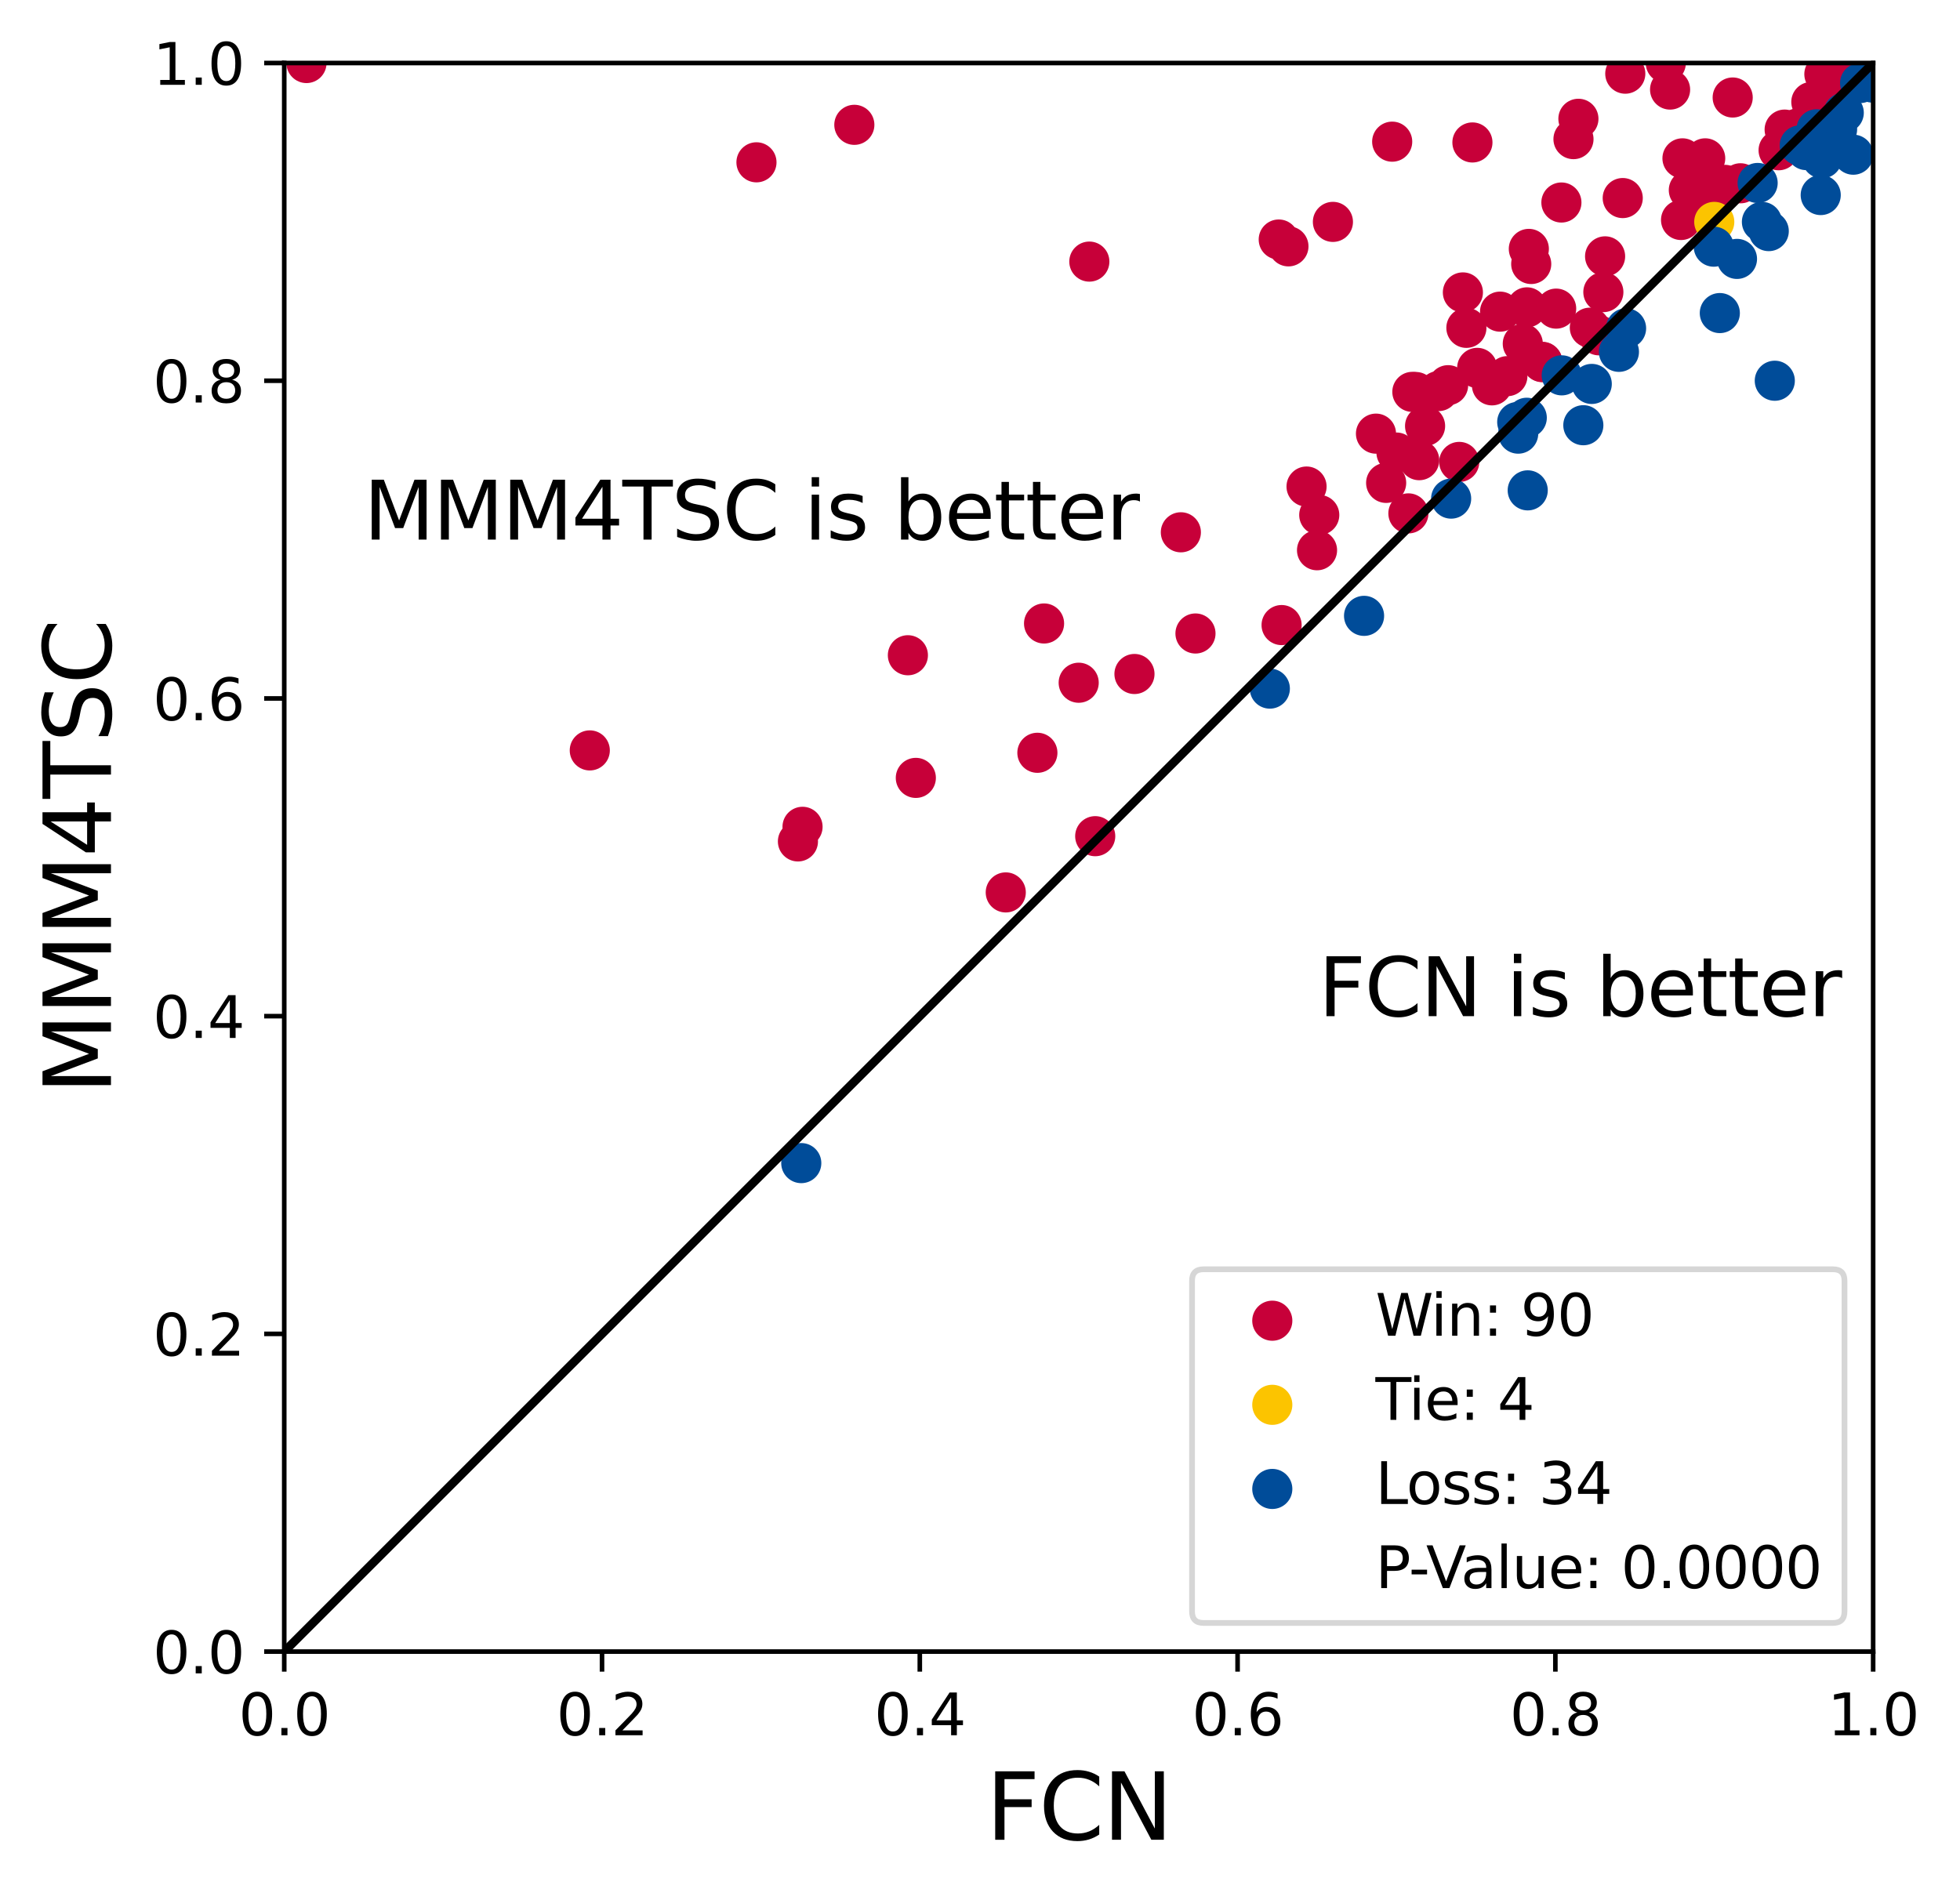 <?xml version="1.0" encoding="utf-8" standalone="no"?>
<!DOCTYPE svg PUBLIC "-//W3C//DTD SVG 1.1//EN"
  "http://www.w3.org/Graphics/SVG/1.1/DTD/svg11.dtd">
<svg xmlns:xlink="http://www.w3.org/1999/xlink" width="341.94pt" height="331.562pt" viewBox="0 0 341.94 331.562" xmlns="http://www.w3.org/2000/svg" version="1.1">
 <defs>
  <style type="text/css">*{stroke-linejoin: round; stroke-linecap: butt}</style>
 </defs>
 <g id="figure_1">
  <g id="patch_1">
   <path d="M 0 331.562 
L 341.94 331.562 
L 341.94 0 
L 0 0 
z
" style="fill: #ffffff"/>
  </g>
  <g id="axes_1">
   <g id="patch_2">
    <path d="M 49.588 288.199 
L 326.788 288.199 
L 326.788 10.999 
L 49.588 10.999 
z
" style="fill: #ffffff"/>
   </g>
   <g id="PathCollection_1">
    <defs>
     <path id="m9cd080120d" d="M 0 3 
C 0.796 3 1.559 2.684 2.121 2.121 
C 2.684 1.559 3 0.796 3 0 
C 3 -0.796 2.684 -1.559 2.121 -2.121 
C 1.559 -2.684 0.796 -3 0 -3 
C -0.796 -3 -1.559 -2.684 -2.121 -2.121 
C -2.684 -1.559 -3 -0.796 -3 0 
C -3 0.796 -2.684 1.559 -2.121 2.121 
C -1.559 2.684 -0.796 3 0 3 
z
" style="stroke: #c70039"/>
    </defs>
    <g clip-path="url(#pe5a67248f8)">
     <use xlink:href="#m9cd080120d" x="297.959" y="34.561" style="fill: #c70039; stroke: #c70039"/>
     <use xlink:href="#m9cd080120d" x="246.4" y="68.38" style="fill: #c70039; stroke: #c70039"/>
     <use xlink:href="#m9cd080120d" x="240.052" y="75.67" style="fill: #c70039; stroke: #c70039"/>
     <use xlink:href="#m9cd080120d" x="283.545" y="12.856" style="fill: #c70039; stroke: #c70039"/>
     <use xlink:href="#m9cd080120d" x="232.54" y="38.719" style="fill: #c70039; stroke: #c70039"/>
     <use xlink:href="#m9cd080120d" x="325.069" y="10.999" style="fill: #c70039; stroke: #c70039"/>
     <use xlink:href="#m9cd080120d" x="300.925" y="32.26" style="fill: #c70039; stroke: #c70039"/>
     <use xlink:href="#m9cd080120d" x="321.133" y="16.626" style="fill: #c70039; stroke: #c70039"/>
     <use xlink:href="#m9cd080120d" x="269.075" y="63.141" style="fill: #c70039; stroke: #c70039"/>
     <use xlink:href="#m9cd080120d" x="266.386" y="53.633" style="fill: #c70039; stroke: #c70039"/>
     <use xlink:href="#m9cd080120d" x="271.487" y="53.854" style="fill: #c70039; stroke: #c70039"/>
     <use xlink:href="#m9cd080120d" x="254.578" y="80.604" style="fill: #c70039; stroke: #c70039"/>
     <use xlink:href="#m9cd080120d" x="149.047" y="21.782" style="fill: #c70039; stroke: #c70039"/>
     <use xlink:href="#m9cd080120d" x="247.01" y="68.407" style="fill: #c70039; stroke: #c70039"/>
     <use xlink:href="#m9cd080120d" x="260.288" y="67.243" style="fill: #c70039; stroke: #c70039"/>
     <use xlink:href="#m9cd080120d" x="241.826" y="84.263" style="fill: #c70039; stroke: #c70039"/>
     <use xlink:href="#m9cd080120d" x="159.775" y="135.739" style="fill: #c70039; stroke: #c70039"/>
     <use xlink:href="#m9cd080120d" x="261.702" y="54.381" style="fill: #c70039; stroke: #c70039"/>
     <use xlink:href="#m9cd080120d" x="302.284" y="17.014" style="fill: #c70039; stroke: #c70039"/>
     <use xlink:href="#m9cd080120d" x="293.524" y="27.631" style="fill: #c70039; stroke: #c70039"/>
     <use xlink:href="#m9cd080120d" x="310.295" y="26.217" style="fill: #c70039; stroke: #c70039"/>
     <use xlink:href="#m9cd080120d" x="323.517" y="12.607" style="fill: #c70039; stroke: #c70039"/>
     <use xlink:href="#m9cd080120d" x="208.562" y="110.542" style="fill: #c70039; stroke: #c70039"/>
     <use xlink:href="#m9cd080120d" x="175.465" y="155.725" style="fill: #c70039; stroke: #c70039"/>
     <use xlink:href="#m9cd080120d" x="248.618" y="74.339" style="fill: #c70039; stroke: #c70039"/>
     <use xlink:href="#m9cd080120d" x="245.707" y="89.585" style="fill: #c70039; stroke: #c70039"/>
     <use xlink:href="#m9cd080120d" x="311.348" y="22.614" style="fill: #c70039; stroke: #c70039"/>
     <use xlink:href="#m9cd080120d" x="230.156" y="89.863" style="fill: #c70039; stroke: #c70039"/>
     <use xlink:href="#m9cd080120d" x="316.005" y="17.791" style="fill: #c70039; stroke: #c70039"/>
     <use xlink:href="#m9cd080120d" x="303.642" y="31.983" style="fill: #c70039; stroke: #c70039"/>
     <use xlink:href="#m9cd080120d" x="265.666" y="59.98" style="fill: #c70039; stroke: #c70039"/>
     <use xlink:href="#m9cd080120d" x="242.88" y="24.721" style="fill: #c70039; stroke: #c70039"/>
     <use xlink:href="#m9cd080120d" x="53.469" y="10.999" style="fill: #c70039; stroke: #c70039"/>
     <use xlink:href="#m9cd080120d" x="243.628" y="78.969" style="fill: #c70039; stroke: #c70039"/>
     <use xlink:href="#m9cd080120d" x="223.587" y="109.073" style="fill: #c70039; stroke: #c70039"/>
     <use xlink:href="#m9cd080120d" x="140.011" y="144.277" style="fill: #c70039; stroke: #c70039"/>
     <use xlink:href="#m9cd080120d" x="293.275" y="38.387" style="fill: #c70039; stroke: #c70039"/>
     <use xlink:href="#m9cd080120d" x="267.135" y="46.065" style="fill: #c70039; stroke: #c70039"/>
     <use xlink:href="#m9cd080120d" x="326.04" y="10.999" style="fill: #c70039; stroke: #c70039"/>
     <use xlink:href="#m9cd080120d" x="325.735" y="10.999" style="fill: #c70039; stroke: #c70039"/>
     <use xlink:href="#m9cd080120d" x="323.434" y="10.999" style="fill: #c70039; stroke: #c70039"/>
     <use xlink:href="#m9cd080120d" x="247.592" y="80.299" style="fill: #c70039; stroke: #c70039"/>
     <use xlink:href="#m9cd080120d" x="274.508" y="24.277" style="fill: #c70039; stroke: #c70039"/>
     <use xlink:href="#m9cd080120d" x="180.981" y="131.359" style="fill: #c70039; stroke: #c70039"/>
     <use xlink:href="#m9cd080120d" x="229.768" y="96.016" style="fill: #c70039; stroke: #c70039"/>
     <use xlink:href="#m9cd080120d" x="139.207" y="146.827" style="fill: #c70039; stroke: #c70039"/>
     <use xlink:href="#m9cd080120d" x="326.345" y="10.999" style="fill: #c70039; stroke: #c70039"/>
     <use xlink:href="#m9cd080120d" x="131.972" y="28.324" style="fill: #c70039; stroke: #c70039"/>
     <use xlink:href="#m9cd080120d" x="158.389" y="114.339" style="fill: #c70039; stroke: #c70039"/>
     <use xlink:href="#m9cd080120d" x="316.449" y="21.256" style="fill: #c70039; stroke: #c70039"/>
     <use xlink:href="#m9cd080120d" x="278.943" y="58.511" style="fill: #c70039; stroke: #c70039"/>
     <use xlink:href="#m9cd080120d" x="266.719" y="43.432" style="fill: #c70039; stroke: #c70039"/>
     <use xlink:href="#m9cd080120d" x="197.918" y="117.61" style="fill: #c70039; stroke: #c70039"/>
     <use xlink:href="#m9cd080120d" x="269.075" y="63.196" style="fill: #c70039; stroke: #c70039"/>
     <use xlink:href="#m9cd080120d" x="188.188" y="119.135" style="fill: #c70039; stroke: #c70039"/>
     <use xlink:href="#m9cd080120d" x="297.488" y="27.631" style="fill: #c70039; stroke: #c70039"/>
     <use xlink:href="#m9cd080120d" x="313.704" y="22.392" style="fill: #c70039; stroke: #c70039"/>
     <use xlink:href="#m9cd080120d" x="190.045" y="45.649" style="fill: #c70039; stroke: #c70039"/>
     <use xlink:href="#m9cd080120d" x="277.363" y="57.181" style="fill: #c70039; stroke: #c70039"/>
     <use xlink:href="#m9cd080120d" x="255.825" y="57.208" style="fill: #c70039; stroke: #c70039"/>
     <use xlink:href="#m9cd080120d" x="102.894" y="130.944" style="fill: #c70039; stroke: #c70039"/>
     <use xlink:href="#m9cd080120d" x="272.401" y="35.337" style="fill: #c70039; stroke: #c70039"/>
     <use xlink:href="#m9cd080120d" x="291.362" y="15.628" style="fill: #c70039; stroke: #c70039"/>
     <use xlink:href="#m9cd080120d" x="279.72" y="50.971" style="fill: #c70039; stroke: #c70039"/>
     <use xlink:href="#m9cd080120d" x="298.791" y="33.73" style="fill: #c70039; stroke: #c70039"/>
     <use xlink:href="#m9cd080120d" x="262.977" y="65.635" style="fill: #c70039; stroke: #c70039"/>
     <use xlink:href="#m9cd080120d" x="191.071" y="145.912" style="fill: #c70039; stroke: #c70039"/>
     <use xlink:href="#m9cd080120d" x="224.779" y="42.988" style="fill: #c70039; stroke: #c70039"/>
     <use xlink:href="#m9cd080120d" x="280.024" y="44.734" style="fill: #c70039; stroke: #c70039"/>
     <use xlink:href="#m9cd080120d" x="182.145" y="108.795" style="fill: #c70039; stroke: #c70039"/>
     <use xlink:href="#m9cd080120d" x="255.215" y="51.027" style="fill: #c70039; stroke: #c70039"/>
     <use xlink:href="#m9cd080120d" x="294.633" y="33.175" style="fill: #c70039; stroke: #c70039"/>
     <use xlink:href="#m9cd080120d" x="256.878" y="24.859" style="fill: #c70039; stroke: #c70039"/>
     <use xlink:href="#m9cd080120d" x="296.934" y="35.254" style="fill: #c70039; stroke: #c70039"/>
     <use xlink:href="#m9cd080120d" x="318.278" y="12.94" style="fill: #c70039; stroke: #c70039"/>
     <use xlink:href="#m9cd080120d" x="317.446" y="19.731" style="fill: #c70039; stroke: #c70039"/>
     <use xlink:href="#m9cd080120d" x="318.389" y="16.987" style="fill: #c70039; stroke: #c70039"/>
     <use xlink:href="#m9cd080120d" x="323.268" y="12.856" style="fill: #c70039; stroke: #c70039"/>
     <use xlink:href="#m9cd080120d" x="295.659" y="34.672" style="fill: #c70039; stroke: #c70039"/>
     <use xlink:href="#m9cd080120d" x="290.614" y="10.999" style="fill: #c70039; stroke: #c70039"/>
     <use xlink:href="#m9cd080120d" x="322.935" y="10.999" style="fill: #c70039; stroke: #c70039"/>
     <use xlink:href="#m9cd080120d" x="275.368" y="20.729" style="fill: #c70039; stroke: #c70039"/>
     <use xlink:href="#m9cd080120d" x="257.71" y="64.194" style="fill: #c70039; stroke: #c70039"/>
     <use xlink:href="#m9cd080120d" x="227.939" y="84.901" style="fill: #c70039; stroke: #c70039"/>
     <use xlink:href="#m9cd080120d" x="250.974" y="68.241" style="fill: #c70039; stroke: #c70039"/>
     <use xlink:href="#m9cd080120d" x="326.012" y="11.637" style="fill: #c70039; stroke: #c70039"/>
     <use xlink:href="#m9cd080120d" x="223.088" y="41.796" style="fill: #c70039; stroke: #c70039"/>
     <use xlink:href="#m9cd080120d" x="206.012" y="92.884" style="fill: #c70039; stroke: #c70039"/>
     <use xlink:href="#m9cd080120d" x="252.637" y="67.215" style="fill: #c70039; stroke: #c70039"/>
     <use xlink:href="#m9cd080120d" x="283.101" y="34.561" style="fill: #c70039; stroke: #c70039"/>
    </g>
   </g>
   <g id="PathCollection_2">
    <defs>
     <path id="md0d5852390" d="M 0 3 
C 0.796 3 1.559 2.684 2.121 2.121 
C 2.684 1.559 3 0.796 3 0 
C 3 -0.796 2.684 -1.559 2.121 -2.121 
C 1.559 -2.684 0.796 -3 0 -3 
C -0.796 -3 -1.559 -2.684 -2.121 -2.121 
C -2.684 -1.559 -3 -0.796 -3 0 
C -3 0.796 -2.684 1.559 -2.121 2.121 
C -1.559 2.684 -0.796 3 0 3 
z
" style="stroke: #fcc400"/>
    </defs>
    <g clip-path="url(#pe5a67248f8)">
     <use xlink:href="#md0d5852390" x="299.068" y="38.719" style="fill: #fcc400; stroke: #fcc400"/>
     <use xlink:href="#md0d5852390" x="326.788" y="10.999" style="fill: #fcc400; stroke: #fcc400"/>
     <use xlink:href="#md0d5852390" x="326.788" y="10.999" style="fill: #fcc400; stroke: #fcc400"/>
     <use xlink:href="#md0d5852390" x="326.788" y="10.999" style="fill: #fcc400; stroke: #fcc400"/>
    </g>
   </g>
   <g id="PathCollection_3">
    <defs>
     <path id="m778bb00203" d="M 0 3 
C 0.796 3 1.559 2.684 2.121 2.121 
C 2.684 1.559 3 0.796 3 0 
C 3 -0.796 2.684 -1.559 2.121 -2.121 
C 1.559 -2.684 0.796 -3 0 -3 
C -0.796 -3 -1.559 -2.684 -2.121 -2.121 
C -2.684 -1.559 -3 -0.796 -3 0 
C -3 0.796 -2.684 1.559 -2.121 2.121 
C -1.559 2.684 -0.796 3 0 3 
z
" style="stroke: #004c99"/>
    </defs>
    <g clip-path="url(#pe5a67248f8)">
     <use xlink:href="#m778bb00203" x="283.684" y="57.292" style="fill: #004c99; stroke: #004c99"/>
     <use xlink:href="#m778bb00203" x="266.359" y="72.898" style="fill: #004c99; stroke: #004c99"/>
     <use xlink:href="#m778bb00203" x="282.436" y="61.394" style="fill: #004c99; stroke: #004c99"/>
     <use xlink:href="#m778bb00203" x="307.384" y="38.719" style="fill: #004c99; stroke: #004c99"/>
     <use xlink:href="#m778bb00203" x="272.457" y="65.497" style="fill: #004c99; stroke: #004c99"/>
     <use xlink:href="#m778bb00203" x="277.696" y="66.994" style="fill: #004c99; stroke: #004c99"/>
     <use xlink:href="#m778bb00203" x="276.227" y="74.201" style="fill: #004c99; stroke: #004c99"/>
     <use xlink:href="#m778bb00203" x="237.973" y="107.465" style="fill: #004c99; stroke: #004c99"/>
     <use xlink:href="#m778bb00203" x="309.629" y="66.439" style="fill: #004c99; stroke: #004c99"/>
     <use xlink:href="#m778bb00203" x="306.636" y="31.928" style="fill: #004c99; stroke: #004c99"/>
     <use xlink:href="#m778bb00203" x="325.846" y="13.522" style="fill: #004c99; stroke: #004c99"/>
     <use xlink:href="#m778bb00203" x="324.515" y="14.492" style="fill: #004c99; stroke: #004c99"/>
     <use xlink:href="#m778bb00203" x="321.66" y="19.676" style="fill: #004c99; stroke: #004c99"/>
     <use xlink:href="#m778bb00203" x="298.985" y="43.044" style="fill: #004c99; stroke: #004c99"/>
     <use xlink:href="#m778bb00203" x="253.164" y="87.007" style="fill: #004c99; stroke: #004c99"/>
     <use xlink:href="#m778bb00203" x="318.555" y="26.412" style="fill: #004c99; stroke: #004c99"/>
     <use xlink:href="#m778bb00203" x="266.525" y="85.566" style="fill: #004c99; stroke: #004c99"/>
     <use xlink:href="#m778bb00203" x="303.032" y="45.178" style="fill: #004c99; stroke: #004c99"/>
     <use xlink:href="#m778bb00203" x="315.118" y="26.19" style="fill: #004c99; stroke: #004c99"/>
     <use xlink:href="#m778bb00203" x="308.576" y="40.327" style="fill: #004c99; stroke: #004c99"/>
     <use xlink:href="#m778bb00203" x="313.981" y="25.386" style="fill: #004c99; stroke: #004c99"/>
     <use xlink:href="#m778bb00203" x="317.862" y="27.631" style="fill: #004c99; stroke: #004c99"/>
     <use xlink:href="#m778bb00203" x="300.038" y="54.63" style="fill: #004c99; stroke: #004c99"/>
     <use xlink:href="#m778bb00203" x="139.789" y="202.96" style="fill: #004c99; stroke: #004c99"/>
     <use xlink:href="#m778bb00203" x="323.323" y="26.994" style="fill: #004c99; stroke: #004c99"/>
     <use xlink:href="#m778bb00203" x="221.535" y="120.161" style="fill: #004c99; stroke: #004c99"/>
     <use xlink:href="#m778bb00203" x="264.695" y="73.646" style="fill: #004c99; stroke: #004c99"/>
     <use xlink:href="#m778bb00203" x="317.114" y="25.691" style="fill: #004c99; stroke: #004c99"/>
     <use xlink:href="#m778bb00203" x="320.496" y="22.558" style="fill: #004c99; stroke: #004c99"/>
     <use xlink:href="#m778bb00203" x="317.641" y="34.035" style="fill: #004c99; stroke: #004c99"/>
     <use xlink:href="#m778bb00203" x="316.92" y="22.558" style="fill: #004c99; stroke: #004c99"/>
     <use xlink:href="#m778bb00203" x="315.589" y="24.859" style="fill: #004c99; stroke: #004c99"/>
     <use xlink:href="#m778bb00203" x="326.677" y="14.409" style="fill: #004c99; stroke: #004c99"/>
     <use xlink:href="#m778bb00203" x="264.862" y="75.67" style="fill: #004c99; stroke: #004c99"/>
    </g>
   </g>
   <g id="PathCollection_4">
    <defs>
     <path id="mf433d1c87d" d="M 0 3 
C 0.796 3 1.559 2.684 2.121 2.121 
C 2.684 1.559 3 0.796 3 0 
C 3 -0.796 2.684 -1.559 2.121 -2.121 
C 1.559 -2.684 0.796 -3 0 -3 
C -0.796 -3 -1.559 -2.684 -2.121 -2.121 
C -2.684 -1.559 -3 -0.796 -3 0 
C -3 0.796 -2.684 1.559 -2.121 2.121 
C -1.559 2.684 -0.796 3 0 3 
z
" style="stroke: #1f77b4; stroke-opacity: 0"/>
    </defs>
    <g clip-path="url(#pe5a67248f8)">
     <use xlink:href="#mf433d1c87d" x="49.588" y="288.199" style="fill: #1f77b4; fill-opacity: 0; stroke: #1f77b4; stroke-opacity: 0"/>
    </g>
   </g>
   <g id="matplotlib.axis_1">
    <g id="xtick_1">
     <g id="line2d_1">
      <defs>
       <path id="m59fb629864" d="M 0 0 
L 0 3.5 
" style="stroke: #000000; stroke-width: 0.8"/>
      </defs>
      <g>
       <use xlink:href="#m59fb629864" x="49.588" y="288.199" style="stroke: #000000; stroke-width: 0.8"/>
      </g>
     </g>
     <g id="text_1">
      <!-- 0.0 -->
      <g transform="translate(41.637 302.798) scale(0.1 -0.1)">
       <defs>
        <path id="DejaVuSans-30" d="M 2034 4250 
Q 1547 4250 1301 3770 
Q 1056 3291 1056 2328 
Q 1056 1369 1301 889 
Q 1547 409 2034 409 
Q 2525 409 2770 889 
Q 3016 1369 3016 2328 
Q 3016 3291 2770 3770 
Q 2525 4250 2034 4250 
z
M 2034 4750 
Q 2819 4750 3233 4129 
Q 3647 3509 3647 2328 
Q 3647 1150 3233 529 
Q 2819 -91 2034 -91 
Q 1250 -91 836 529 
Q 422 1150 422 2328 
Q 422 3509 836 4129 
Q 1250 4750 2034 4750 
z
" transform="scale(0.016)"/>
        <path id="DejaVuSans-2e" d="M 684 794 
L 1344 794 
L 1344 0 
L 684 0 
L 684 794 
z
" transform="scale(0.016)"/>
       </defs>
       <use xlink:href="#DejaVuSans-30"/>
       <use xlink:href="#DejaVuSans-2e" x="63.623"/>
       <use xlink:href="#DejaVuSans-30" x="95.41"/>
      </g>
     </g>
    </g>
    <g id="xtick_2">
     <g id="line2d_2">
      <g>
       <use xlink:href="#m59fb629864" x="105.028" y="288.199" style="stroke: #000000; stroke-width: 0.8"/>
      </g>
     </g>
     <g id="text_2">
      <!-- 0.2 -->
      <g transform="translate(97.077 302.798) scale(0.1 -0.1)">
       <defs>
        <path id="DejaVuSans-32" d="M 1228 531 
L 3431 531 
L 3431 0 
L 469 0 
L 469 531 
Q 828 903 1448 1529 
Q 2069 2156 2228 2338 
Q 2531 2678 2651 2914 
Q 2772 3150 2772 3378 
Q 2772 3750 2511 3984 
Q 2250 4219 1831 4219 
Q 1534 4219 1204 4116 
Q 875 4013 500 3803 
L 500 4441 
Q 881 4594 1212 4672 
Q 1544 4750 1819 4750 
Q 2544 4750 2975 4387 
Q 3406 4025 3406 3419 
Q 3406 3131 3298 2873 
Q 3191 2616 2906 2266 
Q 2828 2175 2409 1742 
Q 1991 1309 1228 531 
z
" transform="scale(0.016)"/>
       </defs>
       <use xlink:href="#DejaVuSans-30"/>
       <use xlink:href="#DejaVuSans-2e" x="63.623"/>
       <use xlink:href="#DejaVuSans-32" x="95.41"/>
      </g>
     </g>
    </g>
    <g id="xtick_3">
     <g id="line2d_3">
      <g>
       <use xlink:href="#m59fb629864" x="160.468" y="288.199" style="stroke: #000000; stroke-width: 0.8"/>
      </g>
     </g>
     <g id="text_3">
      <!-- 0.4 -->
      <g transform="translate(152.517 302.798) scale(0.1 -0.1)">
       <defs>
        <path id="DejaVuSans-34" d="M 2419 4116 
L 825 1625 
L 2419 1625 
L 2419 4116 
z
M 2253 4666 
L 3047 4666 
L 3047 1625 
L 3713 1625 
L 3713 1100 
L 3047 1100 
L 3047 0 
L 2419 0 
L 2419 1100 
L 313 1100 
L 313 1709 
L 2253 4666 
z
" transform="scale(0.016)"/>
       </defs>
       <use xlink:href="#DejaVuSans-30"/>
       <use xlink:href="#DejaVuSans-2e" x="63.623"/>
       <use xlink:href="#DejaVuSans-34" x="95.41"/>
      </g>
     </g>
    </g>
    <g id="xtick_4">
     <g id="line2d_4">
      <g>
       <use xlink:href="#m59fb629864" x="215.908" y="288.199" style="stroke: #000000; stroke-width: 0.8"/>
      </g>
     </g>
     <g id="text_4">
      <!-- 0.6 -->
      <g transform="translate(207.957 302.798) scale(0.1 -0.1)">
       <defs>
        <path id="DejaVuSans-36" d="M 2113 2584 
Q 1688 2584 1439 2293 
Q 1191 2003 1191 1497 
Q 1191 994 1439 701 
Q 1688 409 2113 409 
Q 2538 409 2786 701 
Q 3034 994 3034 1497 
Q 3034 2003 2786 2293 
Q 2538 2584 2113 2584 
z
M 3366 4563 
L 3366 3988 
Q 3128 4100 2886 4159 
Q 2644 4219 2406 4219 
Q 1781 4219 1451 3797 
Q 1122 3375 1075 2522 
Q 1259 2794 1537 2939 
Q 1816 3084 2150 3084 
Q 2853 3084 3261 2657 
Q 3669 2231 3669 1497 
Q 3669 778 3244 343 
Q 2819 -91 2113 -91 
Q 1303 -91 875 529 
Q 447 1150 447 2328 
Q 447 3434 972 4092 
Q 1497 4750 2381 4750 
Q 2619 4750 2861 4703 
Q 3103 4656 3366 4563 
z
" transform="scale(0.016)"/>
       </defs>
       <use xlink:href="#DejaVuSans-30"/>
       <use xlink:href="#DejaVuSans-2e" x="63.623"/>
       <use xlink:href="#DejaVuSans-36" x="95.41"/>
      </g>
     </g>
    </g>
    <g id="xtick_5">
     <g id="line2d_5">
      <g>
       <use xlink:href="#m59fb629864" x="271.348" y="288.199" style="stroke: #000000; stroke-width: 0.8"/>
      </g>
     </g>
     <g id="text_5">
      <!-- 0.8 -->
      <g transform="translate(263.397 302.798) scale(0.1 -0.1)">
       <defs>
        <path id="DejaVuSans-38" d="M 2034 2216 
Q 1584 2216 1326 1975 
Q 1069 1734 1069 1313 
Q 1069 891 1326 650 
Q 1584 409 2034 409 
Q 2484 409 2743 651 
Q 3003 894 3003 1313 
Q 3003 1734 2745 1975 
Q 2488 2216 2034 2216 
z
M 1403 2484 
Q 997 2584 770 2862 
Q 544 3141 544 3541 
Q 544 4100 942 4425 
Q 1341 4750 2034 4750 
Q 2731 4750 3128 4425 
Q 3525 4100 3525 3541 
Q 3525 3141 3298 2862 
Q 3072 2584 2669 2484 
Q 3125 2378 3379 2068 
Q 3634 1759 3634 1313 
Q 3634 634 3220 271 
Q 2806 -91 2034 -91 
Q 1263 -91 848 271 
Q 434 634 434 1313 
Q 434 1759 690 2068 
Q 947 2378 1403 2484 
z
M 1172 3481 
Q 1172 3119 1398 2916 
Q 1625 2713 2034 2713 
Q 2441 2713 2670 2916 
Q 2900 3119 2900 3481 
Q 2900 3844 2670 4047 
Q 2441 4250 2034 4250 
Q 1625 4250 1398 4047 
Q 1172 3844 1172 3481 
z
" transform="scale(0.016)"/>
       </defs>
       <use xlink:href="#DejaVuSans-30"/>
       <use xlink:href="#DejaVuSans-2e" x="63.623"/>
       <use xlink:href="#DejaVuSans-38" x="95.41"/>
      </g>
     </g>
    </g>
    <g id="xtick_6">
     <g id="line2d_6">
      <g>
       <use xlink:href="#m59fb629864" x="326.788" y="288.199" style="stroke: #000000; stroke-width: 0.8"/>
      </g>
     </g>
     <g id="text_6">
      <!-- 1.0 -->
      <g transform="translate(318.837 302.798) scale(0.1 -0.1)">
       <defs>
        <path id="DejaVuSans-31" d="M 794 531 
L 1825 531 
L 1825 4091 
L 703 3866 
L 703 4441 
L 1819 4666 
L 2450 4666 
L 2450 531 
L 3481 531 
L 3481 0 
L 794 0 
L 794 531 
z
" transform="scale(0.016)"/>
       </defs>
       <use xlink:href="#DejaVuSans-31"/>
       <use xlink:href="#DejaVuSans-2e" x="63.623"/>
       <use xlink:href="#DejaVuSans-30" x="95.41"/>
      </g>
     </g>
    </g>
    <g id="text_7">
     <!-- FCN -->
     <g transform="translate(172.016 321.035) scale(0.16 -0.16)">
      <defs>
       <path id="DejaVuSans-46" d="M 628 4666 
L 3309 4666 
L 3309 4134 
L 1259 4134 
L 1259 2759 
L 3109 2759 
L 3109 2228 
L 1259 2228 
L 1259 0 
L 628 0 
L 628 4666 
z
" transform="scale(0.016)"/>
       <path id="DejaVuSans-43" d="M 4122 4306 
L 4122 3641 
Q 3803 3938 3442 4084 
Q 3081 4231 2675 4231 
Q 1875 4231 1450 3742 
Q 1025 3253 1025 2328 
Q 1025 1406 1450 917 
Q 1875 428 2675 428 
Q 3081 428 3442 575 
Q 3803 722 4122 1019 
L 4122 359 
Q 3791 134 3420 21 
Q 3050 -91 2638 -91 
Q 1578 -91 968 557 
Q 359 1206 359 2328 
Q 359 3453 968 4101 
Q 1578 4750 2638 4750 
Q 3056 4750 3426 4639 
Q 3797 4528 4122 4306 
z
" transform="scale(0.016)"/>
       <path id="DejaVuSans-4e" d="M 628 4666 
L 1478 4666 
L 3547 763 
L 3547 4666 
L 4159 4666 
L 4159 0 
L 3309 0 
L 1241 3903 
L 1241 0 
L 628 0 
L 628 4666 
z
" transform="scale(0.016)"/>
      </defs>
      <use xlink:href="#DejaVuSans-46"/>
      <use xlink:href="#DejaVuSans-43" x="57.52"/>
      <use xlink:href="#DejaVuSans-4e" x="127.344"/>
     </g>
    </g>
   </g>
   <g id="matplotlib.axis_2">
    <g id="ytick_1">
     <g id="line2d_7">
      <defs>
       <path id="m4a37946341" d="M 0 0 
L -3.5 0 
" style="stroke: #000000; stroke-width: 0.8"/>
      </defs>
      <g>
       <use xlink:href="#m4a37946341" x="49.588" y="288.199" style="stroke: #000000; stroke-width: 0.8"/>
      </g>
     </g>
     <g id="text_8">
      <!-- 0.0 -->
      <g transform="translate(26.685 291.998) scale(0.1 -0.1)">
       <use xlink:href="#DejaVuSans-30"/>
       <use xlink:href="#DejaVuSans-2e" x="63.623"/>
       <use xlink:href="#DejaVuSans-30" x="95.41"/>
      </g>
     </g>
    </g>
    <g id="ytick_2">
     <g id="line2d_8">
      <g>
       <use xlink:href="#m4a37946341" x="49.588" y="232.759" style="stroke: #000000; stroke-width: 0.8"/>
      </g>
     </g>
     <g id="text_9">
      <!-- 0.2 -->
      <g transform="translate(26.685 236.558) scale(0.1 -0.1)">
       <use xlink:href="#DejaVuSans-30"/>
       <use xlink:href="#DejaVuSans-2e" x="63.623"/>
       <use xlink:href="#DejaVuSans-32" x="95.41"/>
      </g>
     </g>
    </g>
    <g id="ytick_3">
     <g id="line2d_9">
      <g>
       <use xlink:href="#m4a37946341" x="49.588" y="177.319" style="stroke: #000000; stroke-width: 0.8"/>
      </g>
     </g>
     <g id="text_10">
      <!-- 0.4 -->
      <g transform="translate(26.685 181.118) scale(0.1 -0.1)">
       <use xlink:href="#DejaVuSans-30"/>
       <use xlink:href="#DejaVuSans-2e" x="63.623"/>
       <use xlink:href="#DejaVuSans-34" x="95.41"/>
      </g>
     </g>
    </g>
    <g id="ytick_4">
     <g id="line2d_10">
      <g>
       <use xlink:href="#m4a37946341" x="49.588" y="121.879" style="stroke: #000000; stroke-width: 0.8"/>
      </g>
     </g>
     <g id="text_11">
      <!-- 0.6 -->
      <g transform="translate(26.685 125.678) scale(0.1 -0.1)">
       <use xlink:href="#DejaVuSans-30"/>
       <use xlink:href="#DejaVuSans-2e" x="63.623"/>
       <use xlink:href="#DejaVuSans-36" x="95.41"/>
      </g>
     </g>
    </g>
    <g id="ytick_5">
     <g id="line2d_11">
      <g>
       <use xlink:href="#m4a37946341" x="49.588" y="66.439" style="stroke: #000000; stroke-width: 0.8"/>
      </g>
     </g>
     <g id="text_12">
      <!-- 0.8 -->
      <g transform="translate(26.685 70.238) scale(0.1 -0.1)">
       <use xlink:href="#DejaVuSans-30"/>
       <use xlink:href="#DejaVuSans-2e" x="63.623"/>
       <use xlink:href="#DejaVuSans-38" x="95.41"/>
      </g>
     </g>
    </g>
    <g id="ytick_6">
     <g id="line2d_12">
      <g>
       <use xlink:href="#m4a37946341" x="49.588" y="10.999" style="stroke: #000000; stroke-width: 0.8"/>
      </g>
     </g>
     <g id="text_13">
      <!-- 1.0 -->
      <g transform="translate(26.685 14.798) scale(0.1 -0.1)">
       <use xlink:href="#DejaVuSans-31"/>
       <use xlink:href="#DejaVuSans-2e" x="63.623"/>
       <use xlink:href="#DejaVuSans-30" x="95.41"/>
      </g>
     </g>
    </g>
    <g id="text_14">
     <!-- MMM4TSC -->
     <g transform="translate(19.358 190.948) rotate(-90) scale(0.16 -0.16)">
      <defs>
       <path id="DejaVuSans-4d" d="M 628 4666 
L 1569 4666 
L 2759 1491 
L 3956 4666 
L 4897 4666 
L 4897 0 
L 4281 0 
L 4281 4097 
L 3078 897 
L 2444 897 
L 1241 4097 
L 1241 0 
L 628 0 
L 628 4666 
z
" transform="scale(0.016)"/>
       <path id="DejaVuSans-54" d="M -19 4666 
L 3928 4666 
L 3928 4134 
L 2272 4134 
L 2272 0 
L 1638 0 
L 1638 4134 
L -19 4134 
L -19 4666 
z
" transform="scale(0.016)"/>
       <path id="DejaVuSans-53" d="M 3425 4513 
L 3425 3897 
Q 3066 4069 2747 4153 
Q 2428 4238 2131 4238 
Q 1616 4238 1336 4038 
Q 1056 3838 1056 3469 
Q 1056 3159 1242 3001 
Q 1428 2844 1947 2747 
L 2328 2669 
Q 3034 2534 3370 2195 
Q 3706 1856 3706 1288 
Q 3706 609 3251 259 
Q 2797 -91 1919 -91 
Q 1588 -91 1214 -16 
Q 841 59 441 206 
L 441 856 
Q 825 641 1194 531 
Q 1563 422 1919 422 
Q 2459 422 2753 634 
Q 3047 847 3047 1241 
Q 3047 1584 2836 1778 
Q 2625 1972 2144 2069 
L 1759 2144 
Q 1053 2284 737 2584 
Q 422 2884 422 3419 
Q 422 4038 858 4394 
Q 1294 4750 2059 4750 
Q 2388 4750 2728 4690 
Q 3069 4631 3425 4513 
z
" transform="scale(0.016)"/>
      </defs>
      <use xlink:href="#DejaVuSans-4d"/>
      <use xlink:href="#DejaVuSans-4d" x="86.279"/>
      <use xlink:href="#DejaVuSans-4d" x="172.559"/>
      <use xlink:href="#DejaVuSans-34" x="258.838"/>
      <use xlink:href="#DejaVuSans-54" x="322.461"/>
      <use xlink:href="#DejaVuSans-53" x="383.545"/>
      <use xlink:href="#DejaVuSans-43" x="447.021"/>
     </g>
    </g>
   </g>
   <g id="line2d_13">
    <path d="M 49.588 288.199 
L 326.788 10.999 
" clip-path="url(#pe5a67248f8)" style="fill: none; stroke: #000000; stroke-width: 1.5; stroke-linecap: square"/>
   </g>
   <g id="patch_3">
    <path d="M 49.588 288.199 
L 49.588 10.999 
" style="fill: none; stroke: #000000; stroke-width: 0.8; stroke-linejoin: miter; stroke-linecap: square"/>
   </g>
   <g id="patch_4">
    <path d="M 326.788 288.199 
L 326.788 10.999 
" style="fill: none; stroke: #000000; stroke-width: 0.8; stroke-linejoin: miter; stroke-linecap: square"/>
   </g>
   <g id="patch_5">
    <path d="M 49.588 288.199 
L 326.788 288.199 
" style="fill: none; stroke: #000000; stroke-width: 0.8; stroke-linejoin: miter; stroke-linecap: square"/>
   </g>
   <g id="patch_6">
    <path d="M 49.588 10.999 
L 326.788 10.999 
" style="fill: none; stroke: #000000; stroke-width: 0.8; stroke-linejoin: miter; stroke-linecap: square"/>
   </g>
   <g id="text_15">
    <!-- MMM4TSC is better -->
    <g transform="translate(63.448 94.159) scale(0.14 -0.14)">
     <defs>
      <path id="DejaVuSans-20" transform="scale(0.016)"/>
      <path id="DejaVuSans-69" d="M 603 3500 
L 1178 3500 
L 1178 0 
L 603 0 
L 603 3500 
z
M 603 4863 
L 1178 4863 
L 1178 4134 
L 603 4134 
L 603 4863 
z
" transform="scale(0.016)"/>
      <path id="DejaVuSans-73" d="M 2834 3397 
L 2834 2853 
Q 2591 2978 2328 3040 
Q 2066 3103 1784 3103 
Q 1356 3103 1142 2972 
Q 928 2841 928 2578 
Q 928 2378 1081 2264 
Q 1234 2150 1697 2047 
L 1894 2003 
Q 2506 1872 2764 1633 
Q 3022 1394 3022 966 
Q 3022 478 2636 193 
Q 2250 -91 1575 -91 
Q 1294 -91 989 -36 
Q 684 19 347 128 
L 347 722 
Q 666 556 975 473 
Q 1284 391 1588 391 
Q 1994 391 2212 530 
Q 2431 669 2431 922 
Q 2431 1156 2273 1281 
Q 2116 1406 1581 1522 
L 1381 1569 
Q 847 1681 609 1914 
Q 372 2147 372 2553 
Q 372 3047 722 3315 
Q 1072 3584 1716 3584 
Q 2034 3584 2315 3537 
Q 2597 3491 2834 3397 
z
" transform="scale(0.016)"/>
      <path id="DejaVuSans-62" d="M 3116 1747 
Q 3116 2381 2855 2742 
Q 2594 3103 2138 3103 
Q 1681 3103 1420 2742 
Q 1159 2381 1159 1747 
Q 1159 1113 1420 752 
Q 1681 391 2138 391 
Q 2594 391 2855 752 
Q 3116 1113 3116 1747 
z
M 1159 2969 
Q 1341 3281 1617 3432 
Q 1894 3584 2278 3584 
Q 2916 3584 3314 3078 
Q 3713 2572 3713 1747 
Q 3713 922 3314 415 
Q 2916 -91 2278 -91 
Q 1894 -91 1617 61 
Q 1341 213 1159 525 
L 1159 0 
L 581 0 
L 581 4863 
L 1159 4863 
L 1159 2969 
z
" transform="scale(0.016)"/>
      <path id="DejaVuSans-65" d="M 3597 1894 
L 3597 1613 
L 953 1613 
Q 991 1019 1311 708 
Q 1631 397 2203 397 
Q 2534 397 2845 478 
Q 3156 559 3463 722 
L 3463 178 
Q 3153 47 2828 -22 
Q 2503 -91 2169 -91 
Q 1331 -91 842 396 
Q 353 884 353 1716 
Q 353 2575 817 3079 
Q 1281 3584 2069 3584 
Q 2775 3584 3186 3129 
Q 3597 2675 3597 1894 
z
M 3022 2063 
Q 3016 2534 2758 2815 
Q 2500 3097 2075 3097 
Q 1594 3097 1305 2825 
Q 1016 2553 972 2059 
L 3022 2063 
z
" transform="scale(0.016)"/>
      <path id="DejaVuSans-74" d="M 1172 4494 
L 1172 3500 
L 2356 3500 
L 2356 3053 
L 1172 3053 
L 1172 1153 
Q 1172 725 1289 603 
Q 1406 481 1766 481 
L 2356 481 
L 2356 0 
L 1766 0 
Q 1100 0 847 248 
Q 594 497 594 1153 
L 594 3053 
L 172 3053 
L 172 3500 
L 594 3500 
L 594 4494 
L 1172 4494 
z
" transform="scale(0.016)"/>
      <path id="DejaVuSans-72" d="M 2631 2963 
Q 2534 3019 2420 3045 
Q 2306 3072 2169 3072 
Q 1681 3072 1420 2755 
Q 1159 2438 1159 1844 
L 1159 0 
L 581 0 
L 581 3500 
L 1159 3500 
L 1159 2956 
Q 1341 3275 1631 3429 
Q 1922 3584 2338 3584 
Q 2397 3584 2469 3576 
Q 2541 3569 2628 3553 
L 2631 2963 
z
" transform="scale(0.016)"/>
     </defs>
     <use xlink:href="#DejaVuSans-4d"/>
     <use xlink:href="#DejaVuSans-4d" x="86.279"/>
     <use xlink:href="#DejaVuSans-4d" x="172.559"/>
     <use xlink:href="#DejaVuSans-34" x="258.838"/>
     <use xlink:href="#DejaVuSans-54" x="322.461"/>
     <use xlink:href="#DejaVuSans-53" x="383.545"/>
     <use xlink:href="#DejaVuSans-43" x="447.021"/>
     <use xlink:href="#DejaVuSans-20" x="516.846"/>
     <use xlink:href="#DejaVuSans-69" x="548.633"/>
     <use xlink:href="#DejaVuSans-73" x="576.416"/>
     <use xlink:href="#DejaVuSans-20" x="628.516"/>
     <use xlink:href="#DejaVuSans-62" x="660.303"/>
     <use xlink:href="#DejaVuSans-65" x="723.779"/>
     <use xlink:href="#DejaVuSans-74" x="785.303"/>
     <use xlink:href="#DejaVuSans-74" x="824.512"/>
     <use xlink:href="#DejaVuSans-65" x="863.721"/>
     <use xlink:href="#DejaVuSans-72" x="925.244"/>
    </g>
   </g>
   <g id="text_16">
    <!-- FCN is better -->
    <g transform="translate(230.012 177.319) scale(0.14 -0.14)">
     <use xlink:href="#DejaVuSans-46"/>
     <use xlink:href="#DejaVuSans-43" x="57.52"/>
     <use xlink:href="#DejaVuSans-4e" x="127.344"/>
     <use xlink:href="#DejaVuSans-20" x="202.148"/>
     <use xlink:href="#DejaVuSans-69" x="233.936"/>
     <use xlink:href="#DejaVuSans-73" x="261.719"/>
     <use xlink:href="#DejaVuSans-20" x="313.818"/>
     <use xlink:href="#DejaVuSans-62" x="345.605"/>
     <use xlink:href="#DejaVuSans-65" x="409.082"/>
     <use xlink:href="#DejaVuSans-74" x="470.605"/>
     <use xlink:href="#DejaVuSans-74" x="509.814"/>
     <use xlink:href="#DejaVuSans-65" x="549.023"/>
     <use xlink:href="#DejaVuSans-72" x="610.547"/>
    </g>
   </g>
   <g id="legend_1">
    <g id="patch_7">
     <path d="M 209.963 283.199 
L 319.788 283.199 
Q 321.788 283.199 321.788 281.199 
L 321.788 223.487 
Q 321.788 221.487 319.788 221.487 
L 209.963 221.487 
Q 207.963 221.487 207.963 223.487 
L 207.963 281.199 
Q 207.963 283.199 209.963 283.199 
z
" style="fill: #ffffff; opacity: 0.8; stroke: #cccccc; stroke-linejoin: miter"/>
    </g>
    <g id="PathCollection_5">
     <g>
      <use xlink:href="#m9cd080120d" x="221.963" y="230.46" style="fill: #c70039; stroke: #c70039"/>
     </g>
    </g>
    <g id="text_17">
     <!-- Win: 90 -->
     <g transform="translate(239.963 233.085) scale(0.1 -0.1)">
      <defs>
       <path id="DejaVuSans-57" d="M 213 4666 
L 850 4666 
L 1831 722 
L 2809 4666 
L 3519 4666 
L 4500 722 
L 5478 4666 
L 6119 4666 
L 4947 0 
L 4153 0 
L 3169 4050 
L 2175 0 
L 1381 0 
L 213 4666 
z
" transform="scale(0.016)"/>
       <path id="DejaVuSans-6e" d="M 3513 2113 
L 3513 0 
L 2938 0 
L 2938 2094 
Q 2938 2591 2744 2837 
Q 2550 3084 2163 3084 
Q 1697 3084 1428 2787 
Q 1159 2491 1159 1978 
L 1159 0 
L 581 0 
L 581 3500 
L 1159 3500 
L 1159 2956 
Q 1366 3272 1645 3428 
Q 1925 3584 2291 3584 
Q 2894 3584 3203 3211 
Q 3513 2838 3513 2113 
z
" transform="scale(0.016)"/>
       <path id="DejaVuSans-3a" d="M 750 794 
L 1409 794 
L 1409 0 
L 750 0 
L 750 794 
z
M 750 3309 
L 1409 3309 
L 1409 2516 
L 750 2516 
L 750 3309 
z
" transform="scale(0.016)"/>
       <path id="DejaVuSans-39" d="M 703 97 
L 703 672 
Q 941 559 1184 500 
Q 1428 441 1663 441 
Q 2288 441 2617 861 
Q 2947 1281 2994 2138 
Q 2813 1869 2534 1725 
Q 2256 1581 1919 1581 
Q 1219 1581 811 2004 
Q 403 2428 403 3163 
Q 403 3881 828 4315 
Q 1253 4750 1959 4750 
Q 2769 4750 3195 4129 
Q 3622 3509 3622 2328 
Q 3622 1225 3098 567 
Q 2575 -91 1691 -91 
Q 1453 -91 1209 -44 
Q 966 3 703 97 
z
M 1959 2075 
Q 2384 2075 2632 2365 
Q 2881 2656 2881 3163 
Q 2881 3666 2632 3958 
Q 2384 4250 1959 4250 
Q 1534 4250 1286 3958 
Q 1038 3666 1038 3163 
Q 1038 2656 1286 2365 
Q 1534 2075 1959 2075 
z
" transform="scale(0.016)"/>
      </defs>
      <use xlink:href="#DejaVuSans-57"/>
      <use xlink:href="#DejaVuSans-69" x="96.627"/>
      <use xlink:href="#DejaVuSans-6e" x="124.41"/>
      <use xlink:href="#DejaVuSans-3a" x="187.789"/>
      <use xlink:href="#DejaVuSans-20" x="221.48"/>
      <use xlink:href="#DejaVuSans-39" x="253.268"/>
      <use xlink:href="#DejaVuSans-30" x="316.891"/>
     </g>
    </g>
    <g id="PathCollection_6">
     <g>
      <use xlink:href="#md0d5852390" x="221.963" y="245.138" style="fill: #fcc400; stroke: #fcc400"/>
     </g>
    </g>
    <g id="text_18">
     <!-- Tie: 4 -->
     <g transform="translate(239.963 247.763) scale(0.1 -0.1)">
      <use xlink:href="#DejaVuSans-54"/>
      <use xlink:href="#DejaVuSans-69" x="57.959"/>
      <use xlink:href="#DejaVuSans-65" x="85.742"/>
      <use xlink:href="#DejaVuSans-3a" x="147.266"/>
      <use xlink:href="#DejaVuSans-20" x="180.957"/>
      <use xlink:href="#DejaVuSans-34" x="212.744"/>
     </g>
    </g>
    <g id="PathCollection_7">
     <g>
      <use xlink:href="#m778bb00203" x="221.963" y="259.816" style="fill: #004c99; stroke: #004c99"/>
     </g>
    </g>
    <g id="text_19">
     <!-- Loss: 34 -->
     <g transform="translate(239.963 262.441) scale(0.1 -0.1)">
      <defs>
       <path id="DejaVuSans-4c" d="M 628 4666 
L 1259 4666 
L 1259 531 
L 3531 531 
L 3531 0 
L 628 0 
L 628 4666 
z
" transform="scale(0.016)"/>
       <path id="DejaVuSans-6f" d="M 1959 3097 
Q 1497 3097 1228 2736 
Q 959 2375 959 1747 
Q 959 1119 1226 758 
Q 1494 397 1959 397 
Q 2419 397 2687 759 
Q 2956 1122 2956 1747 
Q 2956 2369 2687 2733 
Q 2419 3097 1959 3097 
z
M 1959 3584 
Q 2709 3584 3137 3096 
Q 3566 2609 3566 1747 
Q 3566 888 3137 398 
Q 2709 -91 1959 -91 
Q 1206 -91 779 398 
Q 353 888 353 1747 
Q 353 2609 779 3096 
Q 1206 3584 1959 3584 
z
" transform="scale(0.016)"/>
       <path id="DejaVuSans-33" d="M 2597 2516 
Q 3050 2419 3304 2112 
Q 3559 1806 3559 1356 
Q 3559 666 3084 287 
Q 2609 -91 1734 -91 
Q 1441 -91 1130 -33 
Q 819 25 488 141 
L 488 750 
Q 750 597 1062 519 
Q 1375 441 1716 441 
Q 2309 441 2620 675 
Q 2931 909 2931 1356 
Q 2931 1769 2642 2001 
Q 2353 2234 1838 2234 
L 1294 2234 
L 1294 2753 
L 1863 2753 
Q 2328 2753 2575 2939 
Q 2822 3125 2822 3475 
Q 2822 3834 2567 4026 
Q 2313 4219 1838 4219 
Q 1578 4219 1281 4162 
Q 984 4106 628 3988 
L 628 4550 
Q 988 4650 1302 4700 
Q 1616 4750 1894 4750 
Q 2613 4750 3031 4423 
Q 3450 4097 3450 3541 
Q 3450 3153 3228 2886 
Q 3006 2619 2597 2516 
z
" transform="scale(0.016)"/>
      </defs>
      <use xlink:href="#DejaVuSans-4c"/>
      <use xlink:href="#DejaVuSans-6f" x="53.963"/>
      <use xlink:href="#DejaVuSans-73" x="115.145"/>
      <use xlink:href="#DejaVuSans-73" x="167.244"/>
      <use xlink:href="#DejaVuSans-3a" x="219.344"/>
      <use xlink:href="#DejaVuSans-20" x="253.035"/>
      <use xlink:href="#DejaVuSans-33" x="284.822"/>
      <use xlink:href="#DejaVuSans-34" x="348.445"/>
     </g>
    </g>
    <g id="PathCollection_8">
     <g>
      <use xlink:href="#mf433d1c87d" x="221.963" y="274.495" style="fill: #1f77b4; fill-opacity: 0; stroke: #1f77b4; stroke-opacity: 0"/>
     </g>
    </g>
    <g id="text_20">
     <!-- P-Value: 0.0000 -->
     <g transform="translate(239.963 277.12) scale(0.1 -0.1)">
      <defs>
       <path id="DejaVuSans-50" d="M 1259 4147 
L 1259 2394 
L 2053 2394 
Q 2494 2394 2734 2622 
Q 2975 2850 2975 3272 
Q 2975 3691 2734 3919 
Q 2494 4147 2053 4147 
L 1259 4147 
z
M 628 4666 
L 2053 4666 
Q 2838 4666 3239 4311 
Q 3641 3956 3641 3272 
Q 3641 2581 3239 2228 
Q 2838 1875 2053 1875 
L 1259 1875 
L 1259 0 
L 628 0 
L 628 4666 
z
" transform="scale(0.016)"/>
       <path id="DejaVuSans-2d" d="M 313 2009 
L 1997 2009 
L 1997 1497 
L 313 1497 
L 313 2009 
z
" transform="scale(0.016)"/>
       <path id="DejaVuSans-56" d="M 1831 0 
L 50 4666 
L 709 4666 
L 2188 738 
L 3669 4666 
L 4325 4666 
L 2547 0 
L 1831 0 
z
" transform="scale(0.016)"/>
       <path id="DejaVuSans-61" d="M 2194 1759 
Q 1497 1759 1228 1600 
Q 959 1441 959 1056 
Q 959 750 1161 570 
Q 1363 391 1709 391 
Q 2188 391 2477 730 
Q 2766 1069 2766 1631 
L 2766 1759 
L 2194 1759 
z
M 3341 1997 
L 3341 0 
L 2766 0 
L 2766 531 
Q 2569 213 2275 61 
Q 1981 -91 1556 -91 
Q 1019 -91 701 211 
Q 384 513 384 1019 
Q 384 1609 779 1909 
Q 1175 2209 1959 2209 
L 2766 2209 
L 2766 2266 
Q 2766 2663 2505 2880 
Q 2244 3097 1772 3097 
Q 1472 3097 1187 3025 
Q 903 2953 641 2809 
L 641 3341 
Q 956 3463 1253 3523 
Q 1550 3584 1831 3584 
Q 2591 3584 2966 3190 
Q 3341 2797 3341 1997 
z
" transform="scale(0.016)"/>
       <path id="DejaVuSans-6c" d="M 603 4863 
L 1178 4863 
L 1178 0 
L 603 0 
L 603 4863 
z
" transform="scale(0.016)"/>
       <path id="DejaVuSans-75" d="M 544 1381 
L 544 3500 
L 1119 3500 
L 1119 1403 
Q 1119 906 1312 657 
Q 1506 409 1894 409 
Q 2359 409 2629 706 
Q 2900 1003 2900 1516 
L 2900 3500 
L 3475 3500 
L 3475 0 
L 2900 0 
L 2900 538 
Q 2691 219 2414 64 
Q 2138 -91 1772 -91 
Q 1169 -91 856 284 
Q 544 659 544 1381 
z
M 1991 3584 
L 1991 3584 
z
" transform="scale(0.016)"/>
      </defs>
      <use xlink:href="#DejaVuSans-50"/>
      <use xlink:href="#DejaVuSans-2d" x="58.053"/>
      <use xlink:href="#DejaVuSans-56" x="88.262"/>
      <use xlink:href="#DejaVuSans-61" x="148.92"/>
      <use xlink:href="#DejaVuSans-6c" x="210.199"/>
      <use xlink:href="#DejaVuSans-75" x="237.982"/>
      <use xlink:href="#DejaVuSans-65" x="301.361"/>
      <use xlink:href="#DejaVuSans-3a" x="362.885"/>
      <use xlink:href="#DejaVuSans-20" x="396.576"/>
      <use xlink:href="#DejaVuSans-30" x="428.363"/>
      <use xlink:href="#DejaVuSans-2e" x="491.986"/>
      <use xlink:href="#DejaVuSans-30" x="523.773"/>
      <use xlink:href="#DejaVuSans-30" x="587.396"/>
      <use xlink:href="#DejaVuSans-30" x="651.02"/>
      <use xlink:href="#DejaVuSans-30" x="714.643"/>
     </g>
    </g>
   </g>
  </g>
 </g>
 <defs>
  <clipPath id="pe5a67248f8">
   <rect x="49.588" y="10.999" width="277.2" height="277.2"/>
  </clipPath>
 </defs>
</svg>
